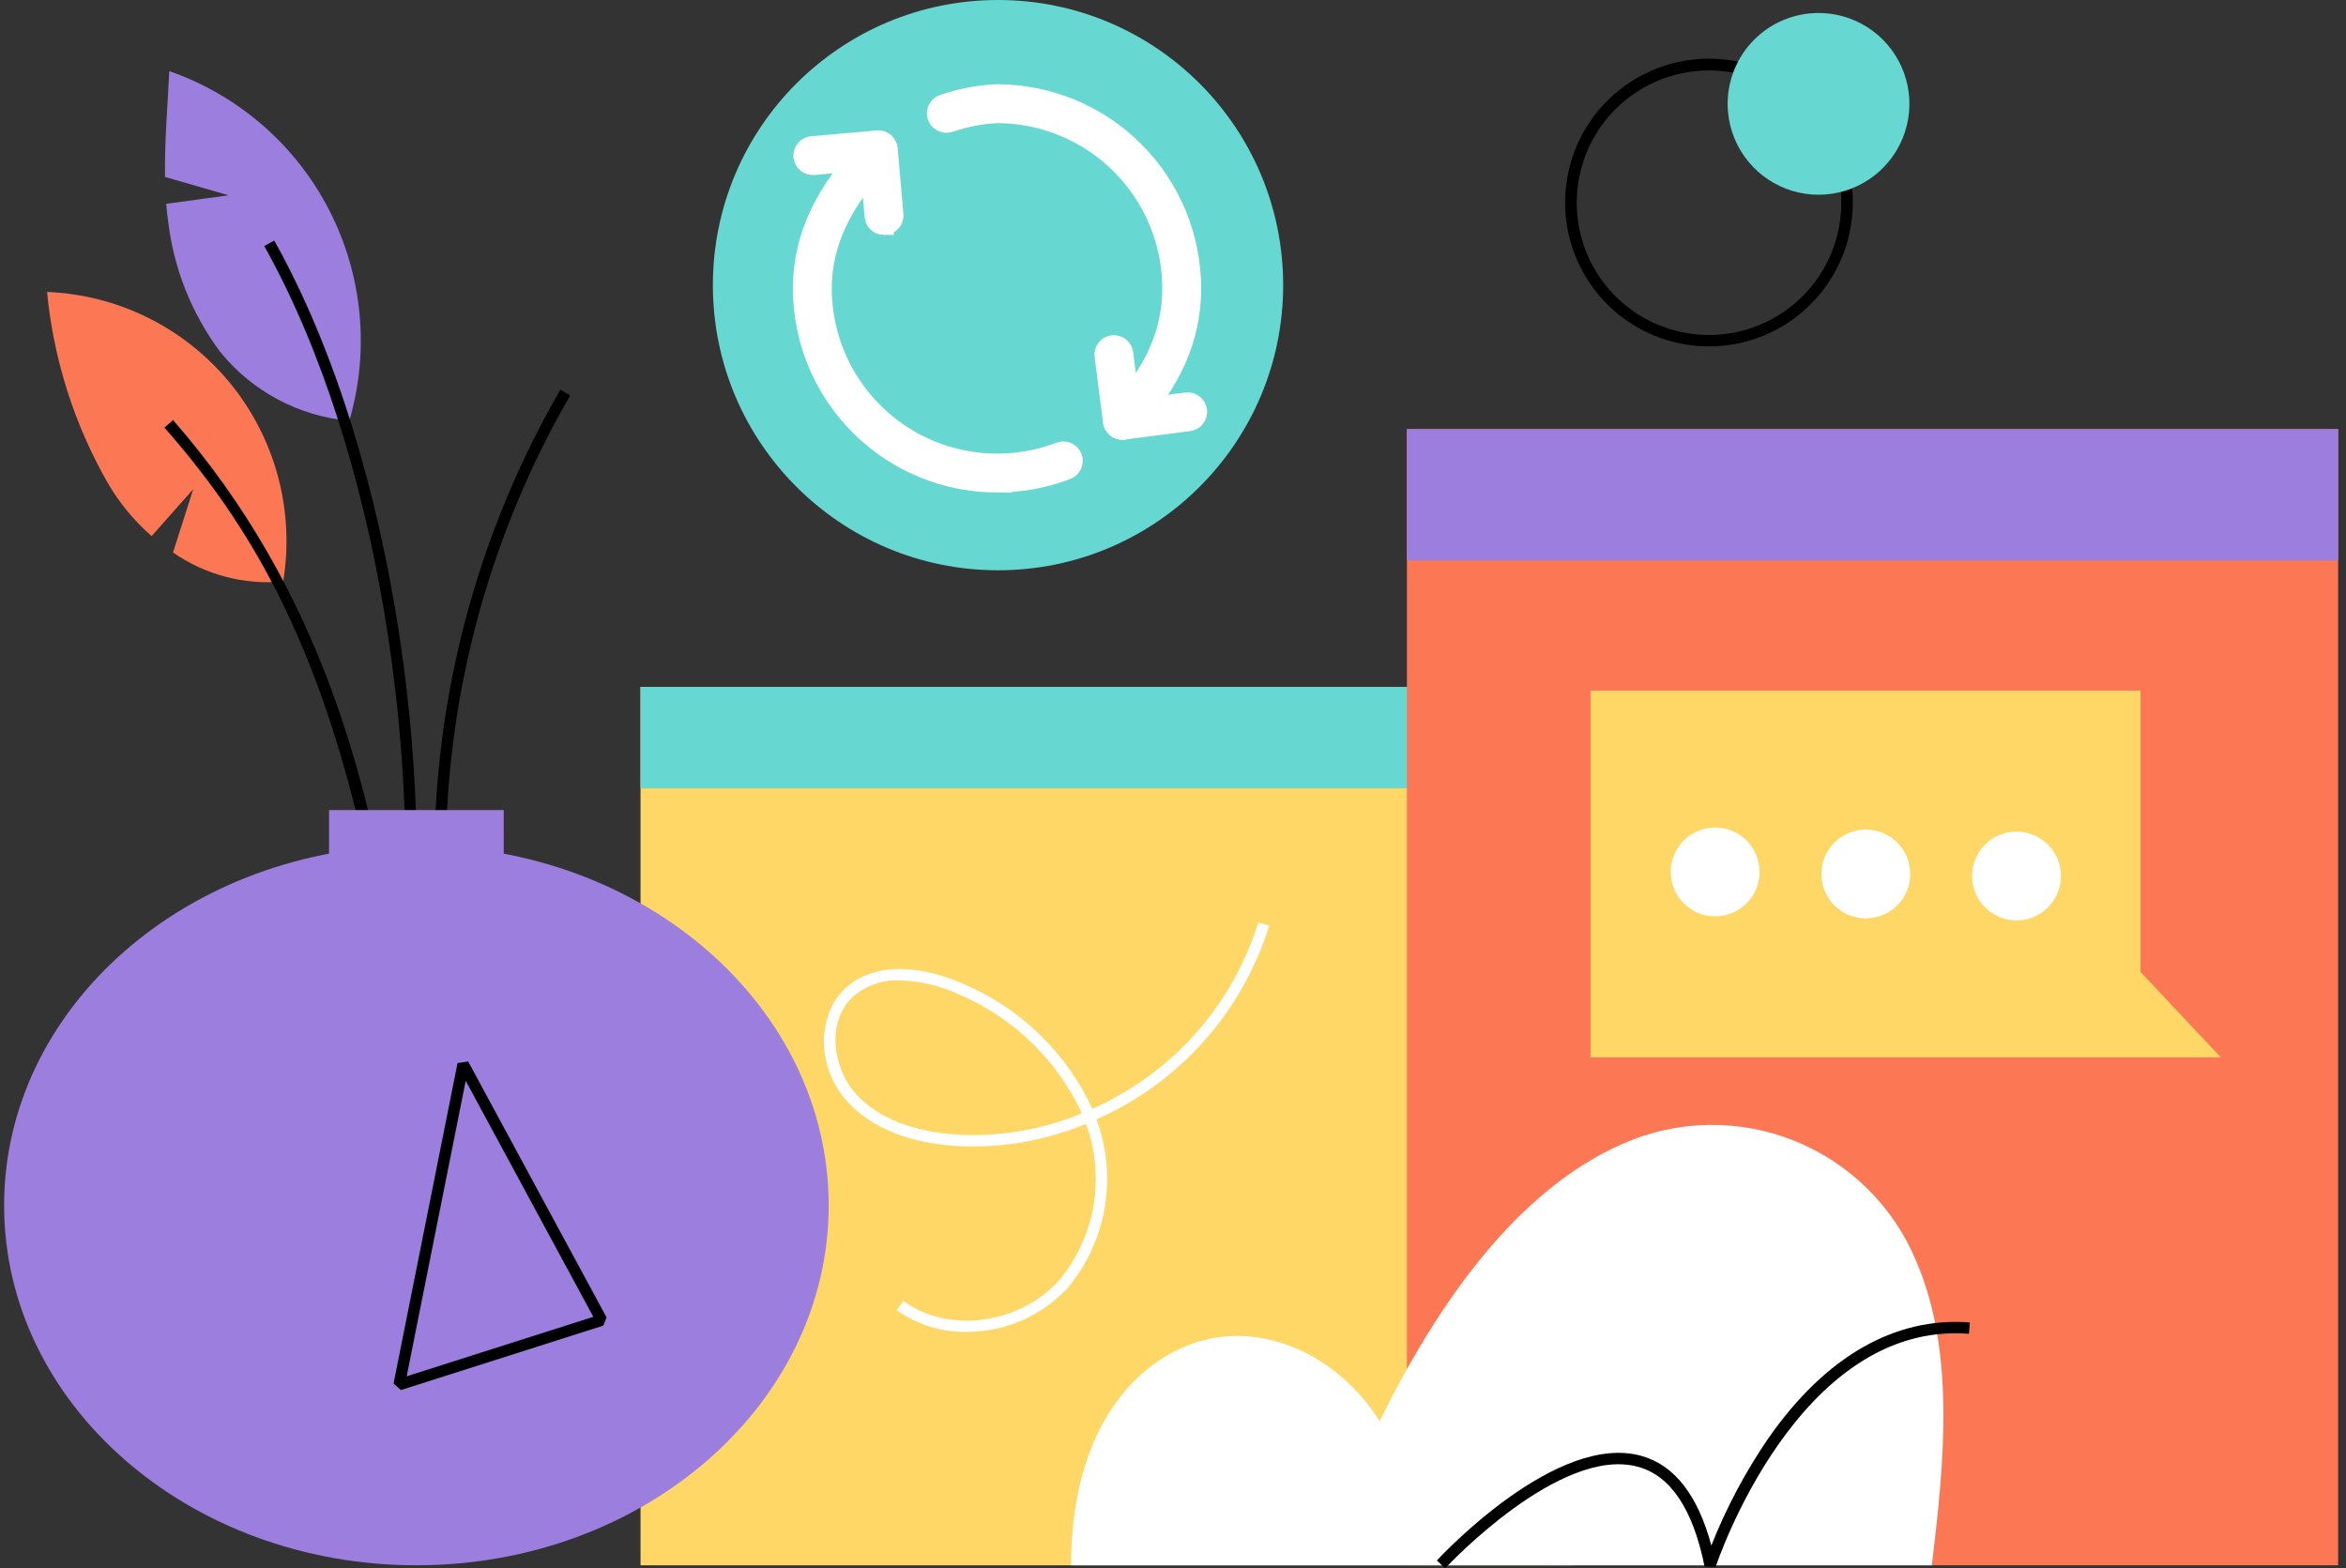 <svg width="181" height="121" viewBox="0 0 181 121" fill="none" xmlns="http://www.w3.org/2000/svg">
<rect x="0" y="0" width="181" height="121" fill="#333333" stroke="none"/>
<path d="M121.265 52.998H49.418V120.772H121.265V52.998Z" fill="#FED766"/>
<path d="M121.265 52.998H49.418V60.828H121.265V52.998Z" fill="#66D7D1"/>
<path d="M74.562 102.763C72.635 102.793 70.749 102.205 69.181 101.085L69.705 100.378C73.143 102.919 78.648 102.186 81.725 98.778C83.095 97.123 84.006 95.137 84.367 93.019C84.728 90.901 84.527 88.726 83.783 86.71C80.612 88.032 77.182 88.616 73.752 88.416C71.212 88.251 67.704 87.532 65.419 85.036C62.851 82.236 63.166 78.304 65.071 76.393C67.471 73.984 71.518 74.604 74.504 75.993C78.822 77.875 82.299 81.275 84.277 85.55C87.312 84.206 90.025 82.228 92.232 79.75C94.44 77.271 96.092 74.349 97.077 71.179L97.922 71.423C96.897 74.721 95.177 77.761 92.878 80.339C90.579 82.916 87.755 84.971 84.595 86.366C85.402 88.537 85.622 90.883 85.233 93.166C84.844 95.45 83.859 97.59 82.379 99.372C81.381 100.446 80.171 101.302 78.825 101.885C77.48 102.469 76.028 102.768 74.562 102.763ZM69.429 75.641C68.746 75.608 68.064 75.713 67.423 75.948C66.781 76.183 66.193 76.545 65.694 77.012C63.72 78.993 64.307 82.512 66.068 84.44C68.156 86.719 71.431 87.383 73.81 87.54C77.113 87.731 80.415 87.17 83.469 85.897C81.576 81.821 78.256 78.581 74.135 76.788C72.664 76.08 71.061 75.689 69.429 75.641Z" fill="white"/>
<path d="M180.394 33.111H108.547V120.771H180.394V33.111Z" fill="#FC7753"/>
<path d="M180.394 33.111H108.547V43.239H180.394V33.111Z" fill="#9B7EDE"/>
<path d="M3.63 22.526C4.127 27.701 5.715 32.711 8.291 37.226C9.19 38.783 10.341 40.181 11.697 41.362L14.91 37.74L13.349 42.625C15.829 44.352 18.84 45.147 21.849 44.869C22.291 42.179 22.157 39.425 21.455 36.791C20.753 34.157 19.499 31.702 17.776 29.589C16.053 27.476 13.9 25.754 11.461 24.536C9.022 23.318 6.352 22.633 3.628 22.525L3.63 22.526Z" fill="#FC7753"/>
<path d="M12.731 13.652L17.642 15.07L12.821 15.725C12.86 16.202 12.911 16.67 12.979 17.125C13.416 20.767 14.804 24.231 17.003 27.167C18.224 28.669 19.733 29.912 21.441 30.822C23.149 31.732 25.022 32.291 26.95 32.467C28.536 27.047 27.979 21.224 25.395 16.203C22.809 11.181 18.394 7.345 13.061 5.487C12.94 8.02 12.689 10.913 12.731 13.652Z" fill="#9B7EDE"/>
<path d="M31.244 78.537L30.374 78.522C26.984 52.412 19.874 41.208 12.688 32.99L13.351 32.411C24.821 45.536 28.7 60.629 30.81 75.224C32.577 59.249 29.357 34.988 20.39 18.987L21.157 18.558C30.834 35.827 33.885 62.616 31.244 78.537Z" fill="black"/>
<path d="M33.623 70.32C32.838 56.252 36.178 42.262 43.233 30.066L43.993 30.508C37.025 42.555 33.726 56.374 34.501 70.269L33.623 70.32Z" fill="black"/>
<path d="M32.126 120.771C49.694 120.771 63.935 108.34 63.935 93.006C63.935 77.672 49.694 65.241 32.126 65.241C14.558 65.241 0.317 77.672 0.317 93.006C0.317 108.34 14.558 120.771 32.126 120.771Z" fill="#9B7EDE"/>
<path d="M25.387 74.632H38.865V62.502H25.387V74.632Z" fill="#9B7EDE"/>
<path d="M131.835 26.727C128.94 26.723 126.161 25.589 124.091 23.565C122.02 21.542 120.822 18.789 120.753 15.895C120.683 13.001 121.746 10.194 123.716 8.073C125.687 5.952 128.407 4.684 131.299 4.541C134.19 4.397 137.023 5.389 139.194 7.304C141.365 9.22 142.701 11.908 142.918 14.795C143.135 17.682 142.216 20.539 140.356 22.758C138.496 24.976 135.843 26.381 132.963 26.671C132.585 26.709 132.208 26.727 131.835 26.727ZM131.863 5.435C130.436 5.433 129.024 5.731 127.719 6.309C126.414 6.886 125.245 7.732 124.287 8.79C123.329 9.848 122.604 11.095 122.159 12.451C121.713 13.807 121.557 15.241 121.701 16.661C121.898 18.625 122.662 20.491 123.898 22.03C125.134 23.57 126.791 24.717 128.667 25.334C130.542 25.951 132.556 26.011 134.465 25.505C136.374 25 138.095 23.952 139.42 22.489C140.745 21.025 141.617 19.208 141.931 17.259C142.244 15.309 141.985 13.31 141.185 11.505C140.385 9.7 139.078 8.166 137.424 7.088C135.769 6.011 133.837 5.437 131.863 5.435Z" fill="black"/>
<path d="M133.328 8.713C133.466 10.093 134.011 11.401 134.893 12.471C135.775 13.542 136.954 14.327 138.282 14.727C139.61 15.127 141.027 15.124 142.353 14.719C143.679 14.314 144.856 13.525 145.734 12.451C146.611 11.377 147.151 10.067 147.284 8.687C147.418 7.306 147.139 5.917 146.482 4.696C145.826 3.474 144.823 2.474 143.598 1.822C142.374 1.171 140.984 0.897 139.604 1.036C138.688 1.128 137.799 1.399 136.987 1.835C136.176 2.271 135.459 2.862 134.876 3.575C134.293 4.287 133.856 5.108 133.591 5.99C133.325 6.872 133.236 7.797 133.328 8.713Z" fill="#66D7D1"/>
<path d="M30.93 107.252L30.365 106.747L35.301 82.022L36.12 81.898L46.799 101.649L46.546 102.278L30.93 107.252ZM35.93 83.389L31.377 106.189L45.777 101.601L35.93 83.389Z" fill="black"/>
<path d="M82.633 120.771C82.656 108.983 88.814 104.101 93.583 103.245C98.352 102.389 103.414 104.905 106.447 109.64C111 100.397 117.124 91.75 125.269 88.216C127.352 87.307 129.596 86.823 131.869 86.794C134.142 86.764 136.397 87.189 138.504 88.044C140.61 88.899 142.524 90.166 144.133 91.771C145.743 93.376 147.015 95.286 147.876 97.39C150.862 104.39 149.995 112.907 149.047 120.772" fill="white"/>
<path d="M111.498 121.003L110.852 120.403C111.228 119.998 120.116 110.495 126.644 112.33C129.188 113.045 130.997 115.368 132.035 119.244C133.188 116.33 134.664 113.555 136.435 110.969C140.826 104.669 146.201 101.586 151.979 102.033L151.911 102.91C138.69 101.889 132.423 120.717 132.361 120.91L131.511 120.862C130.625 116.468 128.911 113.884 126.411 113.182C120.386 111.484 111.587 120.903 111.498 121.003Z" fill="black"/>
<path d="M171.34 81.578H122.713V53.286H165.152V74.992L171.34 81.578Z" fill="#FED766"/>
<path d="M135.755 67.274C135.755 67.952 135.554 68.614 135.177 69.178C134.8 69.741 134.265 70.18 133.639 70.439C133.013 70.699 132.324 70.766 131.659 70.634C130.994 70.502 130.384 70.175 129.905 69.696C129.425 69.217 129.099 68.606 128.967 67.942C128.835 67.277 128.902 66.588 129.162 65.962C129.421 65.336 129.86 64.801 130.423 64.424C130.987 64.047 131.649 63.846 132.327 63.846C132.777 63.846 133.223 63.934 133.639 64.107C134.055 64.279 134.433 64.531 134.751 64.85C135.069 65.168 135.322 65.546 135.494 65.962C135.666 66.378 135.755 66.824 135.755 67.274Z" fill="white"/>
<path d="M147.38 67.431C147.38 68.109 147.179 68.771 146.802 69.335C146.426 69.898 145.891 70.338 145.264 70.597C144.638 70.856 143.949 70.924 143.284 70.792C142.62 70.66 142.009 70.334 141.53 69.854C141.05 69.375 140.724 68.764 140.592 68.1C140.459 67.435 140.527 66.746 140.787 66.12C141.046 65.493 141.485 64.958 142.049 64.582C142.613 64.205 143.275 64.004 143.953 64.004C144.862 64.004 145.733 64.365 146.376 65.008C147.018 65.651 147.38 66.522 147.38 67.431Z" fill="white"/>
<path d="M159.006 67.588C159.006 68.266 158.805 68.928 158.428 69.492C158.052 70.055 157.517 70.495 156.891 70.754C156.264 71.013 155.575 71.081 154.911 70.949C154.246 70.817 153.635 70.491 153.156 70.012C152.677 69.532 152.35 68.922 152.218 68.257C152.085 67.592 152.153 66.903 152.412 66.277C152.672 65.651 153.111 65.116 153.674 64.739C154.238 64.362 154.9 64.161 155.578 64.161C156.487 64.161 157.359 64.522 158.001 65.165C158.644 65.807 159.006 66.679 159.006 67.588Z" fill="white"/>
<path d="M77 44C89.15 44 99 34.15 99 22C99 9.85 89.15 0 77 0C64.85 0 55 9.85 55 22C55 34.15 64.85 44 77 44Z" fill="#66D7D1"/>
<path d="M86.591 33.178C86.409 33.178 86.233 33.112 86.096 32.991C85.959 32.871 85.871 32.705 85.848 32.524L85.198 27.476C85.182 27.377 85.186 27.276 85.211 27.178C85.235 27.081 85.278 26.989 85.338 26.909C85.398 26.828 85.474 26.761 85.561 26.71C85.647 26.66 85.743 26.627 85.843 26.614C85.942 26.601 86.043 26.609 86.14 26.636C86.237 26.663 86.327 26.709 86.406 26.771C86.484 26.834 86.549 26.911 86.597 26.999C86.645 27.087 86.675 27.184 86.685 27.284L87.239 31.584L91.539 31.03C91.736 31.005 91.936 31.059 92.093 31.18C92.251 31.302 92.353 31.481 92.379 31.678C92.404 31.876 92.35 32.075 92.228 32.233C92.107 32.39 91.927 32.493 91.73 32.518L86.682 33.168C86.649 33.172 86.615 33.174 86.582 33.174L86.591 33.178Z" fill="white" stroke="white" stroke-width="1.5"/>
<path d="M76.922 37.25C72.945 37.245 69.133 35.664 66.32 32.852C63.508 30.04 61.927 26.227 61.922 22.25C61.922 18.3 63.658 14.631 67.229 11.034C67.37 10.897 67.559 10.821 67.756 10.822C67.953 10.823 68.141 10.901 68.281 11.04C68.42 11.178 68.5 11.366 68.502 11.563C68.504 11.759 68.429 11.949 68.293 12.091C65.015 15.391 63.422 18.716 63.422 22.25C63.426 24.437 63.96 26.59 64.978 28.525C65.996 30.461 67.469 32.12 69.27 33.361C71.07 34.602 73.145 35.388 75.316 35.651C77.487 35.915 79.689 35.648 81.734 34.873C81.827 34.831 81.928 34.809 82.03 34.808C82.132 34.807 82.233 34.827 82.327 34.866C82.421 34.905 82.507 34.963 82.578 35.036C82.649 35.109 82.704 35.196 82.74 35.292C82.776 35.387 82.793 35.489 82.788 35.591C82.784 35.693 82.759 35.793 82.715 35.885C82.67 35.976 82.607 36.058 82.53 36.125C82.453 36.192 82.363 36.242 82.266 36.273C80.559 36.921 78.747 37.252 76.921 37.248L76.922 37.25Z" fill="white" stroke="white" stroke-width="1.5"/>
<path d="M86.591 33.178C86.444 33.178 86.3 33.134 86.177 33.053C86.054 32.972 85.958 32.856 85.901 32.72C85.843 32.584 85.827 32.435 85.854 32.29C85.881 32.145 85.951 32.012 86.053 31.906C88.993 28.874 90.422 25.715 90.422 22.25C90.418 18.671 88.994 15.24 86.463 12.709C83.933 10.178 80.501 8.754 76.922 8.75C75.711 8.81 74.515 9.038 73.366 9.425L73.206 9.471C73.016 9.521 72.814 9.495 72.644 9.398C72.473 9.301 72.347 9.141 72.293 8.952C72.239 8.763 72.262 8.561 72.355 8.388C72.449 8.216 72.606 8.087 72.794 8.029L72.953 7.983C74.235 7.553 75.571 7.306 76.922 7.25C80.899 7.255 84.712 8.836 87.524 11.648C90.336 14.46 91.918 18.273 91.922 22.25C91.922 26.125 90.354 29.625 87.13 32.95C87.06 33.022 86.977 33.079 86.884 33.118C86.792 33.157 86.692 33.177 86.592 33.177L86.591 33.178Z" fill="white" stroke="white" stroke-width="1.5"/>
<path d="M68.205 17.383C68.018 17.383 67.837 17.312 67.699 17.185C67.561 17.059 67.475 16.885 67.459 16.698L67.08 12.375L62.758 12.754C62.563 12.767 62.37 12.702 62.221 12.575C62.072 12.447 61.979 12.266 61.962 12.071C61.945 11.875 62.005 11.681 62.13 11.53C62.254 11.378 62.433 11.281 62.628 11.26L67.698 10.816C67.796 10.807 67.895 10.818 67.989 10.848C68.083 10.877 68.17 10.925 68.246 10.989C68.321 11.052 68.383 11.13 68.429 11.217C68.474 11.304 68.502 11.4 68.51 11.498L68.954 16.568C68.971 16.766 68.909 16.963 68.781 17.115C68.653 17.267 68.47 17.363 68.272 17.38C68.249 17.38 68.227 17.38 68.205 17.38V17.383Z" fill="white" stroke="white" stroke-width="1.5"/>
</svg>
